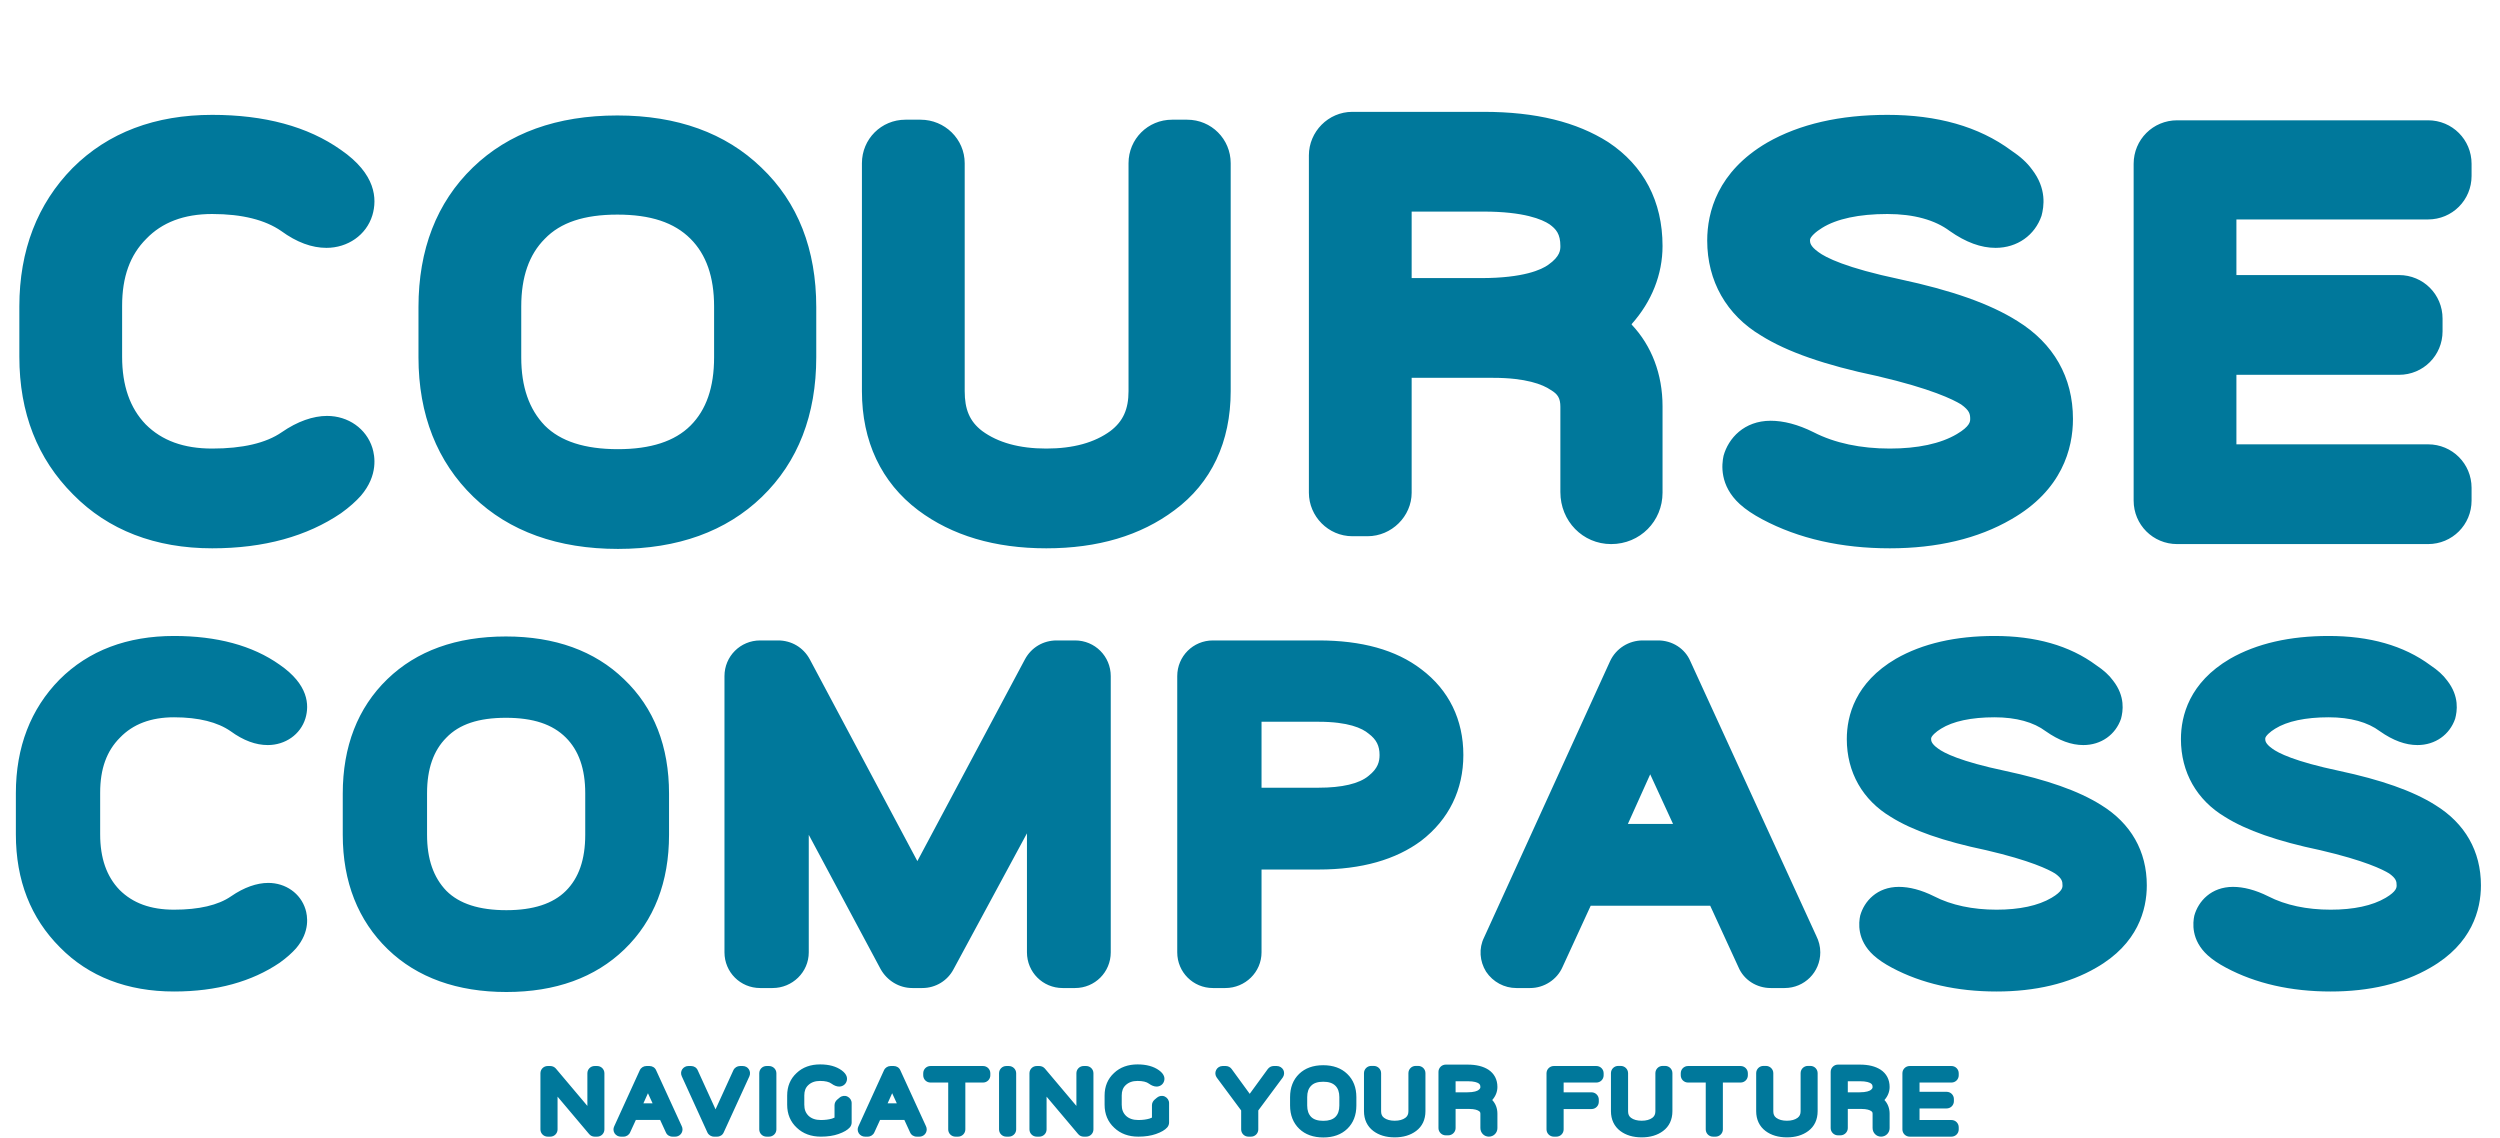 <svg width="3970" height="1807" viewBox="0 0 3970 1807" fill="none" xmlns="http://www.w3.org/2000/svg">
<path d="M336.96 870.72C246.72 870.72 171.84 841.92 116.16 785.28C59.52 728.64 30.72 655.68 30.72 566.4V486.72C30.72 397.44 59.52 323.52 115.2 266.88C171.84 210.24 246.72 182.4 336.96 182.4C419.52 182.4 488.64 200.64 541.44 238.08C597.12 276.48 599.04 315.84 591.36 341.76C581.76 373.44 552 393.6 518.4 393.6C495.36 393.6 471.36 384.96 446.4 366.72C421.44 349.44 384.96 339.84 336.96 339.84C291.84 339.84 257.28 353.28 232.32 379.2C206.4 405.12 193.92 439.68 193.92 485.76V566.4C193.92 612.48 206.4 648 231.36 673.92C257.28 699.84 291.84 712.32 336.96 712.32C384.96 712.32 422.4 703.68 447.36 686.4C472.32 669.12 497.28 660.48 519.36 660.48C552.96 660.48 581.76 680.64 591.36 711.36C595.2 723.84 600.96 754.56 573.12 787.2C565.44 795.84 554.88 805.44 541.44 815.04C487.68 851.52 419.52 870.72 336.96 870.72ZM750.938 265.92C807.578 211.2 884.377 183.36 980.378 183.36C1075.42 183.36 1152.22 211.2 1208.86 265.92C1267.42 321.6 1296.22 396.48 1296.22 487.68V567.36C1296.22 658.56 1267.42 733.44 1209.82 789.12C1153.18 843.84 1076.38 871.68 981.338 871.68C886.298 871.68 808.538 843.84 751.898 789.12C694.297 733.44 664.538 658.56 664.538 567.36V487.68C664.538 396.48 693.338 321.6 750.938 265.92ZM1133.98 567.36V486.72C1133.98 439.68 1121.5 404.16 1096.54 379.2C1070.62 353.28 1033.18 340.8 980.378 340.8C927.578 340.8 890.138 353.28 865.178 379.2C840.218 404.16 827.738 439.68 827.738 486.72V567.36C827.738 614.4 840.218 649.92 865.178 675.84C890.138 700.8 928.538 713.28 981.338 713.28C1033.18 713.28 1071.58 700.8 1096.54 675.84C1121.5 650.88 1133.98 615.36 1133.98 567.36ZM1458.02 810.24C1399.46 766.08 1368.74 700.8 1368.74 621.12V259.2C1368.74 220.8 1399.46 190.08 1437.86 190.08H1461.86C1500.26 190.08 1531.94 220.8 1531.94 259.2V621.12C1531.94 649.92 1539.62 669.12 1559.78 684.48C1584.74 702.72 1618.34 712.32 1661.54 712.32C1704.74 712.32 1738.34 702.72 1763.3 684.48C1783.46 669.12 1792.1 649.92 1792.1 621.12V259.2C1792.1 220.8 1822.81 190.08 1861.22 190.08H1885.22C1923.62 190.08 1954.34 220.8 1954.34 259.2V621.12C1954.34 701.76 1923.62 767.04 1865.06 810.24C1811.3 850.56 1743.14 870.72 1661.54 870.72C1579.94 870.72 1511.78 850.56 1458.02 810.24ZM2078.51 246.72C2078.51 209.28 2109.23 177.6 2147.63 177.6H2355.95C2439.47 177.6 2503.79 193.92 2553.71 225.6C2610.35 263.04 2640.11 319.68 2640.11 390.72C2640.11 435.84 2622.83 479.04 2591.15 514.56V515.52C2622.83 549.12 2640.11 594.24 2640.11 645.12V782.4C2640.11 827.52 2604.59 864 2558.51 864C2513.39 864 2477.87 827.52 2477.87 781.44V646.08C2477.87 632.64 2474.03 625.92 2462.51 619.2C2450.03 610.56 2423.15 600 2371.31 600H2241.71V782.4C2241.71 819.84 2210.03 851.52 2171.63 851.52H2147.63C2109.23 851.52 2078.51 819.84 2078.51 782.4V246.72ZM2241.71 441.6H2352.11C2419.31 441.6 2448.11 428.16 2458.67 420.48C2477.87 407.04 2477.87 396.48 2477.87 390.72C2477.87 371.52 2471.15 363.84 2460.59 356.16C2449.07 348.48 2420.27 336 2355.95 336H2241.71V441.6ZM2806.09 226.56C2857.94 196.8 2922.26 182.4 2997.14 182.4C3075.86 182.4 3142.1 200.64 3193.94 239.04C3208.33 248.64 3218.9 258.24 3226.58 268.8C3250.58 299.52 3245.78 328.32 3241.94 342.72C3231.38 373.44 3203.54 393.6 3168.98 393.6C3145.94 393.6 3121.94 384.96 3096.02 366.72C3072.98 349.44 3039.38 339.84 2997.14 339.84C2952.02 339.84 2916.5 347.52 2893.46 361.92C2883.86 367.68 2874.26 376.32 2874.26 381.12C2874.26 384.96 2874.26 390.72 2887.7 400.32C2899.22 408.96 2930.9 425.28 3017.3 443.52C3097.94 460.8 3159.38 481.92 3203.54 509.76C3261.14 545.28 3291.86 599.04 3291.86 665.28C3291.86 712.32 3274.58 778.56 3193.94 824.64C3141.14 855.36 3075.86 870.72 3000.98 870.72C2924.18 870.72 2856.02 855.36 2798.42 824.64C2784.02 816.96 2772.5 809.28 2762.9 800.64C2730.26 770.88 2734.1 737.28 2736.98 723.84C2744.66 696 2769.62 668.16 2811.86 668.16C2832.02 668.16 2855.06 673.92 2880.02 686.4C2913.62 703.68 2954.9 712.32 3000.98 712.32C3045.14 712.32 3081.62 704.64 3107.54 689.28C3128.66 676.8 3128.66 669.12 3128.66 665.28C3128.66 657.6 3127.7 651.84 3114.26 642.24C3101.78 634.56 3067.22 617.28 2980.82 597.12C2898.26 579.84 2837.78 558.72 2796.5 532.8C2741.78 500.16 2711.05 446.4 2711.05 382.08C2711.05 336.96 2727.38 272.64 2806.09 226.56ZM3457.34 864C3418.94 864 3388.22 833.28 3388.22 794.88V260.16C3388.22 221.76 3418.94 191.04 3457.34 191.04H3855.74C3894.14 191.04 3924.86 221.76 3924.86 260.16V279.36C3924.86 317.76 3894.14 348.48 3855.74 348.48H3551.42V436.8H3809.66C3848.06 436.8 3878.78 467.52 3878.78 505.92V526.08C3878.78 564.48 3848.06 595.2 3809.66 595.2H3551.42V705.6H3855.74C3894.14 705.6 3924.86 736.32 3924.86 774.72V794.88C3924.86 833.28 3894.14 864 3855.74 864H3457.34Z" fill="#00789B"/>
<path d="M276.391 1574.51C202.372 1574.51 140.951 1550.89 95.28 1504.43C48.821 1457.97 25.198 1398.13 25.198 1324.89V1259.54C25.198 1186.31 48.821 1125.67 94.493 1079.21C140.951 1032.75 202.372 1009.92 276.391 1009.92C344.11 1009.92 400.806 1024.88 444.115 1055.59C489.786 1087.09 491.361 1119.37 485.062 1140.63C477.187 1166.62 452.777 1183.16 425.217 1183.16C406.318 1183.16 386.632 1176.07 366.159 1161.11C345.685 1146.93 315.763 1139.06 276.391 1139.06C239.381 1139.06 211.033 1150.08 190.56 1171.34C169.299 1192.6 159.062 1220.95 159.062 1258.75V1324.89C159.062 1362.69 169.299 1391.83 189.773 1413.09C211.033 1434.35 239.381 1444.58 276.391 1444.58C315.763 1444.58 346.473 1437.5 366.946 1423.32C387.42 1409.15 407.893 1402.06 426.004 1402.06C453.564 1402.06 477.187 1418.6 485.062 1443.8C488.212 1454.03 492.936 1479.23 470.101 1506C463.801 1513.09 455.139 1520.97 444.115 1528.84C400.019 1558.76 344.11 1574.51 276.391 1574.51ZM615.168 1078.43C661.626 1033.54 724.621 1010.71 803.365 1010.71C881.322 1010.71 944.317 1033.54 990.775 1078.43C1038.81 1124.1 1062.43 1185.52 1062.43 1260.32V1325.68C1062.43 1400.49 1038.81 1461.91 991.563 1507.58C945.104 1552.46 882.109 1575.3 804.153 1575.3C726.196 1575.3 662.414 1552.46 615.955 1507.58C568.709 1461.91 544.298 1400.49 544.298 1325.68V1260.32C544.298 1185.52 567.921 1124.1 615.168 1078.43ZM929.355 1325.68V1259.54C929.355 1220.95 919.119 1191.82 898.645 1171.34C877.384 1150.08 846.674 1139.85 803.365 1139.85C760.056 1139.85 729.346 1150.08 708.873 1171.34C688.399 1191.82 678.163 1220.95 678.163 1259.54V1325.68C678.163 1364.27 688.399 1393.4 708.873 1414.66C729.346 1435.14 760.844 1445.37 804.153 1445.37C846.674 1445.37 878.172 1435.14 898.645 1414.66C919.119 1394.19 929.355 1365.05 929.355 1325.68ZM1207.15 1569C1175.66 1569 1150.46 1543.8 1150.46 1512.3V1073.7C1150.46 1042.2 1175.66 1017.01 1207.15 1017.01H1235.5C1256.76 1017.01 1275.66 1028.03 1285.9 1046.93L1456.77 1367.42L1627.65 1046.93C1637.88 1028.03 1656.78 1017.01 1678.04 1017.01H1707.18C1738.68 1017.01 1763.87 1042.2 1763.87 1073.7V1512.3C1763.87 1543.8 1738.68 1569 1707.18 1569H1687.49C1655.99 1569 1630.8 1543.8 1630.8 1512.3V1323.32L1514.26 1539.08C1504.81 1557.19 1485.91 1569 1464.65 1569H1448.9C1427.64 1569 1408.74 1557.19 1398.5 1539.08L1284.32 1325.68V1512.3C1284.32 1543.8 1258.34 1569 1226.84 1569H1207.15ZM1926.15 1017.01H2093.88C2162.38 1017.01 2216.72 1031.97 2256.88 1062.68C2300.97 1095.75 2323.81 1143 2323.81 1198.9C2323.81 1254.02 2300.97 1301.27 2256.88 1335.13C2216.72 1365.05 2162.38 1380.8 2093.88 1380.8H2003.32V1512.3C2003.32 1543.8 1977.34 1569 1945.84 1569H1926.15C1894.66 1569 1869.46 1543.8 1869.46 1512.3V1073.7C1869.46 1042.2 1894.66 1017.01 1926.15 1017.01ZM2003.32 1146.15V1250.88H2093.88C2130.89 1250.88 2158.45 1244.58 2173.41 1231.98C2188.37 1220.16 2190.73 1209.14 2190.73 1198.9C2190.73 1184.73 2186.01 1174.49 2173.41 1165.04C2163.17 1156.38 2141.12 1146.15 2093.88 1146.15H2003.32ZM2684.31 1050.08L2884.32 1486.32C2888.26 1494.19 2890.62 1502.86 2890.62 1512.3C2890.62 1543.8 2865.42 1569 2833.92 1569H2811.87C2789.83 1569 2769.35 1556.4 2760.69 1535.93L2715.81 1438.29H2526.03L2481.15 1535.93C2472.49 1555.61 2452.01 1569 2429.97 1569H2407.92C2389.02 1569 2370.91 1559.55 2359.88 1543.01C2349.65 1526.48 2348.07 1506 2356.73 1488.68L2556.74 1050.08C2566.19 1029.6 2586.67 1017.01 2608.71 1017.01H2633.13C2655.17 1017.01 2675.65 1029.6 2684.31 1050.08ZM2585.09 1308.36H2656.75L2620.53 1229.61L2585.09 1308.36ZM3010.68 1046.14C3053.2 1021.73 3105.96 1009.92 3167.38 1009.92C3231.95 1009.92 3286.28 1024.88 3328.8 1056.38C3340.61 1064.25 3349.28 1072.13 3355.57 1080.79C3375.26 1105.99 3371.32 1129.61 3368.17 1141.42C3359.51 1166.62 3336.68 1183.16 3308.33 1183.16C3289.43 1183.16 3269.74 1176.07 3248.48 1161.11C3229.58 1146.93 3202.02 1139.06 3167.38 1139.06C3130.37 1139.06 3101.23 1145.36 3082.33 1157.17C3074.46 1161.89 3066.59 1168.98 3066.59 1172.92C3066.59 1176.07 3066.59 1180.79 3077.61 1188.67C3087.06 1195.75 3113.04 1209.14 3183.91 1224.1C3250.06 1238.28 3300.45 1255.6 3336.68 1278.44C3383.92 1307.57 3409.12 1351.67 3409.12 1406C3409.12 1444.58 3394.95 1498.92 3328.8 1536.72C3285.49 1561.91 3231.95 1574.51 3170.53 1574.51C3107.53 1574.51 3051.62 1561.91 3004.38 1536.72C2992.57 1530.42 2983.12 1524.12 2975.24 1517.03C2948.47 1492.62 2951.62 1465.06 2953.98 1454.03C2960.28 1431.2 2980.75 1408.36 3015.4 1408.36C3031.94 1408.36 3050.84 1413.09 3071.31 1423.32C3098.87 1437.5 3132.73 1444.58 3170.53 1444.58C3206.75 1444.58 3236.67 1438.29 3257.93 1425.69C3275.26 1415.45 3275.26 1409.15 3275.26 1406C3275.26 1399.7 3274.47 1394.98 3263.44 1387.1C3253.21 1380.8 3224.86 1366.63 3153.99 1350.09C3086.27 1335.92 3036.66 1318.59 3002.8 1297.33C2957.92 1270.56 2932.72 1226.46 2932.72 1173.71C2932.72 1136.7 2946.11 1083.94 3010.68 1046.14ZM3541.27 1046.14C3583.8 1021.73 3636.55 1009.92 3697.98 1009.92C3762.55 1009.92 3816.88 1024.88 3859.4 1056.38C3871.21 1064.25 3879.87 1072.13 3886.17 1080.79C3905.86 1105.99 3901.92 1129.61 3898.77 1141.42C3890.11 1166.62 3867.27 1183.16 3838.93 1183.16C3820.03 1183.16 3800.34 1176.07 3779.08 1161.11C3760.18 1146.93 3732.62 1139.06 3697.98 1139.06C3660.97 1139.06 3631.83 1145.36 3612.93 1157.17C3605.06 1161.89 3597.18 1168.98 3597.18 1172.92C3597.18 1176.07 3597.18 1180.79 3608.21 1188.67C3617.66 1195.75 3643.64 1209.14 3714.51 1224.1C3780.66 1238.28 3831.05 1255.6 3867.27 1278.44C3914.52 1307.57 3939.72 1351.67 3939.72 1406C3939.72 1444.58 3925.54 1498.92 3859.4 1536.72C3816.09 1561.91 3762.55 1574.51 3701.12 1574.51C3638.13 1574.51 3582.22 1561.91 3534.98 1536.72C3523.16 1530.42 3513.71 1524.12 3505.84 1517.03C3479.07 1492.62 3482.22 1465.06 3484.58 1454.03C3490.88 1431.2 3511.35 1408.36 3546 1408.36C3562.54 1408.36 3581.43 1413.09 3601.91 1423.32C3629.47 1437.5 3663.33 1444.58 3701.12 1444.58C3737.35 1444.58 3767.27 1438.29 3788.53 1425.69C3805.85 1415.45 3805.85 1409.15 3805.85 1406C3805.85 1399.7 3805.07 1394.98 3794.04 1387.1C3783.81 1380.8 3755.46 1366.63 3684.59 1350.09C3616.87 1335.92 3567.26 1318.59 3533.4 1297.33C3488.52 1270.56 3463.32 1226.46 3463.32 1173.71C3463.32 1136.7 3476.71 1083.94 3541.27 1046.14Z" fill="#00789B"/>
<path d="M873.88 1692.84C877.24 1692.84 880.44 1694.28 882.68 1696.84L932.76 1756.2V1704.36C932.76 1697.96 937.88 1692.84 944.28 1692.84H948.28C954.68 1692.84 959.8 1697.96 959.8 1704.36V1793.48C959.8 1799.88 954.68 1805 948.28 1805H944.28C940.92 1805 937.72 1803.56 935.48 1800.84L885.4 1741.48V1793.48C885.4 1799.88 880.28 1805 873.88 1805H869.72C863.32 1805 858.2 1799.88 858.2 1793.48V1704.36C858.2 1697.96 863.32 1692.84 869.72 1692.84H873.88ZM1041.9 1699.56L1082.54 1788.2C1083.34 1789.8 1083.82 1791.56 1083.82 1793.48C1083.82 1799.88 1078.7 1805 1072.3 1805H1067.82C1063.34 1805 1059.18 1802.44 1057.42 1798.28L1048.3 1778.44H1009.74L1000.62 1798.28C998.859 1802.28 994.699 1805 990.219 1805H985.739C981.899 1805 978.219 1803.08 975.979 1799.72C973.899 1796.36 973.579 1792.2 975.339 1788.68L1015.98 1699.56C1017.9 1695.4 1022.06 1692.84 1026.54 1692.84H1031.5C1035.98 1692.84 1040.14 1695.4 1041.9 1699.56ZM1021.74 1752.04H1036.3L1028.94 1736.04L1021.74 1752.04ZM1179.48 1692.84C1183.48 1692.84 1187.16 1694.76 1189.24 1698.12C1191.32 1701.32 1191.64 1705.48 1190.04 1709.16L1149.24 1798.28C1147.48 1802.44 1143.32 1805 1138.84 1805H1133.88C1129.4 1805 1125.24 1802.44 1123.32 1798.28L1082.68 1709.16C1080.92 1705.48 1081.24 1701.32 1083.32 1698.12C1085.56 1694.76 1089.24 1692.84 1093.08 1692.84H1097.56C1102.04 1692.84 1106.2 1695.4 1107.96 1699.56L1136.28 1761.64L1164.6 1699.56C1166.52 1695.4 1170.68 1692.84 1175.16 1692.84H1179.48ZM1217.22 1805C1210.82 1805 1205.7 1799.88 1205.7 1793.48V1704.36C1205.7 1697.96 1210.82 1692.84 1217.22 1692.84H1221.22C1227.62 1692.84 1232.9 1697.96 1232.9 1704.36V1793.48C1232.9 1799.88 1227.62 1805 1221.22 1805H1217.22ZM1265.39 1790.92C1255.15 1781.48 1250.03 1769.16 1250.03 1754.28V1739.72C1250.03 1725.16 1254.99 1713.16 1265.07 1703.88C1274.67 1694.76 1287.31 1690.28 1302.35 1690.28C1316.27 1690.28 1327.79 1693.32 1336.59 1699.72C1345.55 1706.28 1345.87 1712.68 1344.43 1717C1342.83 1722.12 1338.03 1725.48 1332.59 1725.48C1328.75 1725.48 1324.59 1723.88 1320.43 1720.84C1316.75 1717.96 1310.51 1716.52 1302.35 1716.52C1294.35 1716.52 1288.27 1718.76 1283.63 1723.08C1279.15 1727.24 1277.23 1732.52 1277.23 1739.56V1754.28C1277.23 1761.8 1279.31 1767.24 1283.95 1771.88C1288.75 1776.36 1295.15 1778.6 1303.63 1778.6C1310.35 1778.6 1316.27 1777.8 1321.23 1776.36C1322.83 1775.72 1324.27 1775.24 1325.23 1774.76V1755.08C1325.23 1751.72 1326.83 1748.52 1329.39 1746.28L1333.39 1742.92C1336.91 1740.04 1341.71 1739.4 1345.71 1741.32C1349.71 1743.24 1352.43 1747.24 1352.43 1751.72V1782.6C1352.43 1785.48 1351.31 1788.2 1349.55 1790.28C1345.87 1794.44 1340.11 1797.8 1331.47 1800.84C1323.79 1803.56 1314.35 1805 1303.63 1805C1288.11 1805 1275.31 1800.36 1265.39 1790.92ZM1429.71 1699.56L1470.35 1788.2C1471.15 1789.8 1471.63 1791.56 1471.63 1793.48C1471.63 1799.88 1466.51 1805 1460.11 1805H1455.63C1451.15 1805 1446.99 1802.44 1445.23 1798.28L1436.11 1778.44H1397.55L1388.43 1798.28C1386.67 1802.28 1382.51 1805 1378.03 1805H1373.55C1369.71 1805 1366.03 1803.08 1363.79 1799.72C1361.71 1796.36 1361.39 1792.2 1363.15 1788.68L1403.79 1699.56C1405.71 1695.4 1409.87 1692.84 1414.35 1692.84H1419.31C1423.79 1692.84 1427.95 1695.4 1429.71 1699.56ZM1409.55 1752.04H1424.11L1416.75 1736.04L1409.55 1752.04ZM1466.08 1704.36C1466.08 1697.96 1471.2 1692.84 1477.6 1692.84H1561.12C1567.52 1692.84 1572.64 1697.96 1572.64 1704.36V1707.56C1572.64 1713.96 1567.52 1719.08 1561.12 1719.08H1532.96V1793.48C1532.96 1799.88 1527.68 1805 1521.44 1805H1517.28C1510.88 1805 1505.76 1799.88 1505.76 1793.48V1719.08H1477.6C1471.2 1719.08 1466.08 1713.96 1466.08 1707.56V1704.36ZM1598 1805C1591.6 1805 1586.48 1799.88 1586.48 1793.48V1704.36C1586.48 1697.96 1591.6 1692.84 1598 1692.84H1602C1608.4 1692.84 1613.68 1697.96 1613.68 1704.36V1793.48C1613.68 1799.88 1608.4 1805 1602 1805H1598ZM1650.45 1692.84C1653.81 1692.84 1657.01 1694.28 1659.25 1696.84L1709.33 1756.2V1704.36C1709.33 1697.96 1714.45 1692.84 1720.85 1692.84H1724.85C1731.25 1692.84 1736.37 1697.96 1736.37 1704.36V1793.48C1736.37 1799.88 1731.25 1805 1724.85 1805H1720.85C1717.49 1805 1714.29 1803.56 1712.05 1800.84L1661.97 1741.48V1793.48C1661.97 1799.88 1656.85 1805 1650.45 1805H1646.29C1639.89 1805 1634.77 1799.88 1634.77 1793.48V1704.36C1634.77 1697.96 1639.89 1692.84 1646.29 1692.84H1650.45ZM1769.46 1790.92C1759.22 1781.48 1754.1 1769.16 1754.1 1754.28V1739.72C1754.1 1725.16 1759.06 1713.16 1769.14 1703.88C1778.74 1694.76 1791.38 1690.28 1806.42 1690.28C1820.34 1690.28 1831.86 1693.32 1840.66 1699.72C1849.62 1706.28 1849.94 1712.68 1848.5 1717C1846.9 1722.12 1842.1 1725.48 1836.66 1725.48C1832.82 1725.48 1828.66 1723.88 1824.5 1720.84C1820.82 1717.96 1814.58 1716.52 1806.42 1716.52C1798.42 1716.52 1792.34 1718.76 1787.7 1723.08C1783.22 1727.24 1781.3 1732.52 1781.3 1739.56V1754.28C1781.3 1761.8 1783.38 1767.24 1788.02 1771.88C1792.82 1776.36 1799.22 1778.6 1807.7 1778.6C1814.42 1778.6 1820.34 1777.8 1825.3 1776.36C1826.9 1775.72 1828.34 1775.24 1829.3 1774.76V1755.08C1829.3 1751.72 1830.9 1748.52 1833.46 1746.28L1837.46 1742.92C1840.98 1740.04 1845.78 1739.4 1849.78 1741.32C1853.78 1743.24 1856.5 1747.24 1856.5 1751.72V1782.6C1856.5 1785.48 1855.38 1788.2 1853.62 1790.28C1849.94 1794.44 1844.18 1797.8 1835.54 1800.84C1827.86 1803.56 1818.42 1805 1807.7 1805C1792.18 1805 1779.38 1800.36 1769.46 1790.92ZM1982.48 1805C1976.08 1805 1970.96 1799.88 1970.96 1793.48V1763.4L1932.24 1711.24C1929.68 1707.72 1929.2 1703.08 1931.28 1699.08C1933.2 1695.24 1937.2 1692.84 1941.52 1692.84H1946.48C1950.16 1692.84 1953.68 1694.6 1955.76 1697.48L1984.56 1737L2013.36 1697.48C2015.6 1694.6 2018.96 1692.84 2022.64 1692.84H2027.6C2031.92 1692.84 2035.92 1695.24 2038 1699.08C2039.92 1703.08 2039.44 1707.72 2036.88 1711.24L1998.16 1763.4V1793.48C1998.16 1799.88 1993.04 1805 1986.64 1805H1982.48ZM2063.03 1705.32C2072.47 1696.2 2085.27 1691.56 2101.27 1691.56C2117.11 1691.56 2129.91 1696.2 2139.35 1705.32C2149.11 1714.6 2153.91 1727.08 2153.91 1742.28V1755.56C2153.91 1770.76 2149.11 1783.24 2139.51 1792.52C2130.07 1801.64 2117.27 1806.28 2101.43 1806.28C2085.59 1806.28 2072.63 1801.64 2063.19 1792.52C2053.59 1783.24 2048.63 1770.76 2048.63 1755.56V1742.28C2048.63 1727.08 2053.43 1714.6 2063.03 1705.32ZM2126.87 1755.56V1742.12C2126.87 1734.28 2124.79 1728.36 2120.63 1724.2C2116.31 1719.88 2110.07 1717.8 2101.27 1717.8C2092.47 1717.8 2086.23 1719.88 2082.07 1724.2C2077.91 1728.36 2075.83 1734.28 2075.83 1742.12V1755.56C2075.83 1763.4 2077.91 1769.32 2082.07 1773.64C2086.23 1777.8 2092.63 1779.88 2101.43 1779.88C2110.07 1779.88 2116.47 1777.8 2120.63 1773.64C2124.79 1769.48 2126.87 1763.56 2126.87 1755.56ZM2180.88 1796.04C2171.12 1788.68 2166 1777.8 2166 1764.52V1704.2C2166 1697.8 2171.12 1692.68 2177.52 1692.68H2181.52C2187.92 1692.68 2193.2 1697.8 2193.2 1704.2V1764.52C2193.2 1769.32 2194.48 1772.52 2197.84 1775.08C2202 1778.12 2207.6 1779.72 2214.8 1779.72C2222 1779.72 2227.6 1778.12 2231.76 1775.08C2235.12 1772.52 2236.56 1769.32 2236.56 1764.52V1704.2C2236.56 1697.8 2241.68 1692.68 2248.08 1692.68H2252.08C2258.48 1692.68 2263.6 1697.8 2263.6 1704.2V1764.52C2263.6 1777.96 2258.48 1788.84 2248.72 1796.04C2239.76 1802.76 2228.4 1806.12 2214.8 1806.12C2201.2 1806.12 2189.84 1802.76 2180.88 1796.04ZM2284.29 1702.12C2284.29 1695.88 2289.41 1690.6 2295.81 1690.6H2330.53C2344.45 1690.6 2355.17 1693.32 2363.49 1698.6C2372.93 1704.84 2377.89 1714.28 2377.89 1726.12C2377.89 1733.64 2375.01 1740.84 2369.73 1746.76V1746.92C2375.01 1752.52 2377.89 1760.04 2377.89 1768.52V1791.4C2377.89 1798.92 2371.97 1805 2364.29 1805C2356.77 1805 2350.85 1798.92 2350.85 1791.24V1768.68C2350.85 1766.44 2350.21 1765.32 2348.29 1764.2C2346.21 1762.76 2341.73 1761 2333.09 1761H2311.49V1791.4C2311.49 1797.64 2306.21 1802.92 2299.81 1802.92H2295.81C2289.41 1802.92 2284.29 1797.64 2284.29 1791.4V1702.12ZM2311.49 1734.6H2329.89C2341.09 1734.6 2345.89 1732.36 2347.65 1731.08C2350.85 1728.84 2350.85 1727.08 2350.85 1726.12C2350.85 1722.92 2349.73 1721.64 2347.97 1720.36C2346.05 1719.08 2341.25 1717 2330.53 1717H2311.49V1734.6ZM2467.38 1805C2461.14 1805 2455.86 1799.88 2455.86 1793.48V1704.36C2455.86 1697.96 2461.14 1692.84 2467.38 1692.84H2535.06C2541.46 1692.84 2546.58 1697.96 2546.58 1704.36V1707.56C2546.58 1713.96 2541.46 1719.08 2535.06 1719.08H2483.06V1734.6H2527.38C2533.78 1734.6 2538.9 1739.88 2538.9 1746.12V1749.64C2538.9 1756.04 2533.78 1761.16 2527.38 1761.16H2483.06V1793.48C2483.06 1799.88 2477.94 1805 2471.54 1805H2467.38ZM2573.07 1796.04C2563.31 1788.68 2558.19 1777.8 2558.19 1764.52V1704.2C2558.19 1697.8 2563.31 1692.68 2569.71 1692.68H2573.71C2580.11 1692.68 2585.39 1697.8 2585.39 1704.2V1764.52C2585.39 1769.32 2586.67 1772.52 2590.03 1775.08C2594.19 1778.12 2599.79 1779.72 2606.99 1779.72C2614.19 1779.72 2619.79 1778.12 2623.95 1775.08C2627.31 1772.52 2628.75 1769.32 2628.75 1764.52V1704.2C2628.75 1697.8 2633.86 1692.68 2640.27 1692.68H2644.27C2650.67 1692.68 2655.79 1697.8 2655.79 1704.2V1764.52C2655.79 1777.96 2650.67 1788.84 2640.91 1796.04C2631.95 1802.76 2620.59 1806.12 2606.99 1806.12C2593.39 1806.12 2582.03 1802.76 2573.07 1796.04ZM2669.04 1704.36C2669.04 1697.96 2674.16 1692.84 2680.56 1692.84H2764.08C2770.48 1692.84 2775.6 1697.96 2775.6 1704.36V1707.56C2775.6 1713.96 2770.48 1719.08 2764.08 1719.08H2735.92V1793.48C2735.92 1799.88 2730.64 1805 2724.4 1805H2720.24C2713.84 1805 2708.72 1799.88 2708.72 1793.48V1719.08H2680.56C2674.16 1719.08 2669.04 1713.96 2669.04 1707.56V1704.36ZM2803.69 1796.04C2793.93 1788.68 2788.81 1777.8 2788.81 1764.52V1704.2C2788.81 1697.8 2793.93 1692.68 2800.33 1692.68H2804.33C2810.73 1692.68 2816.01 1697.8 2816.01 1704.2V1764.52C2816.01 1769.32 2817.29 1772.52 2820.65 1775.08C2824.81 1778.12 2830.41 1779.72 2837.61 1779.72C2844.81 1779.72 2850.41 1778.12 2854.57 1775.08C2857.93 1772.52 2859.37 1769.32 2859.37 1764.52V1704.2C2859.37 1697.8 2864.49 1692.68 2870.89 1692.68H2874.89C2881.29 1692.68 2886.41 1697.8 2886.41 1704.2V1764.52C2886.41 1777.96 2881.29 1788.84 2871.53 1796.04C2862.57 1802.76 2851.21 1806.12 2837.61 1806.12C2824.01 1806.12 2812.65 1802.76 2803.69 1796.04ZM2907.11 1702.12C2907.11 1695.88 2912.23 1690.6 2918.63 1690.6H2953.35C2967.27 1690.6 2977.99 1693.32 2986.31 1698.6C2995.75 1704.84 3000.71 1714.28 3000.71 1726.12C3000.71 1733.64 2997.83 1740.84 2992.55 1746.76V1746.92C2997.83 1752.52 3000.71 1760.04 3000.71 1768.52V1791.4C3000.71 1798.92 2994.79 1805 2987.11 1805C2979.59 1805 2973.67 1798.92 2973.67 1791.24V1768.68C2973.67 1766.44 2973.03 1765.32 2971.11 1764.2C2969.03 1762.76 2964.55 1761 2955.91 1761H2934.31V1791.4C2934.31 1797.64 2929.03 1802.92 2922.63 1802.92H2918.63C2912.23 1802.92 2907.11 1797.64 2907.11 1791.4V1702.12ZM2934.31 1734.6H2952.71C2963.91 1734.6 2968.71 1732.36 2970.47 1731.08C2973.67 1728.84 2973.67 1727.08 2973.67 1726.12C2973.67 1722.92 2972.55 1721.64 2970.79 1720.36C2968.87 1719.08 2964.07 1717 2953.35 1717H2934.31V1734.6ZM3032.54 1805C3026.14 1805 3021.02 1799.88 3021.02 1793.48V1704.36C3021.02 1697.96 3026.14 1692.84 3032.54 1692.84H3098.94C3105.34 1692.84 3110.46 1697.96 3110.46 1704.36V1707.56C3110.46 1713.96 3105.34 1719.08 3098.94 1719.08H3048.22V1733.8H3091.26C3097.66 1733.8 3102.78 1738.92 3102.78 1745.32V1748.68C3102.78 1755.08 3097.66 1760.2 3091.26 1760.2H3048.22V1778.6H3098.94C3105.34 1778.6 3110.46 1783.72 3110.46 1790.12V1793.48C3110.46 1799.88 3105.34 1805 3098.94 1805H3032.54Z" fill="#00789B"/>
</svg>

